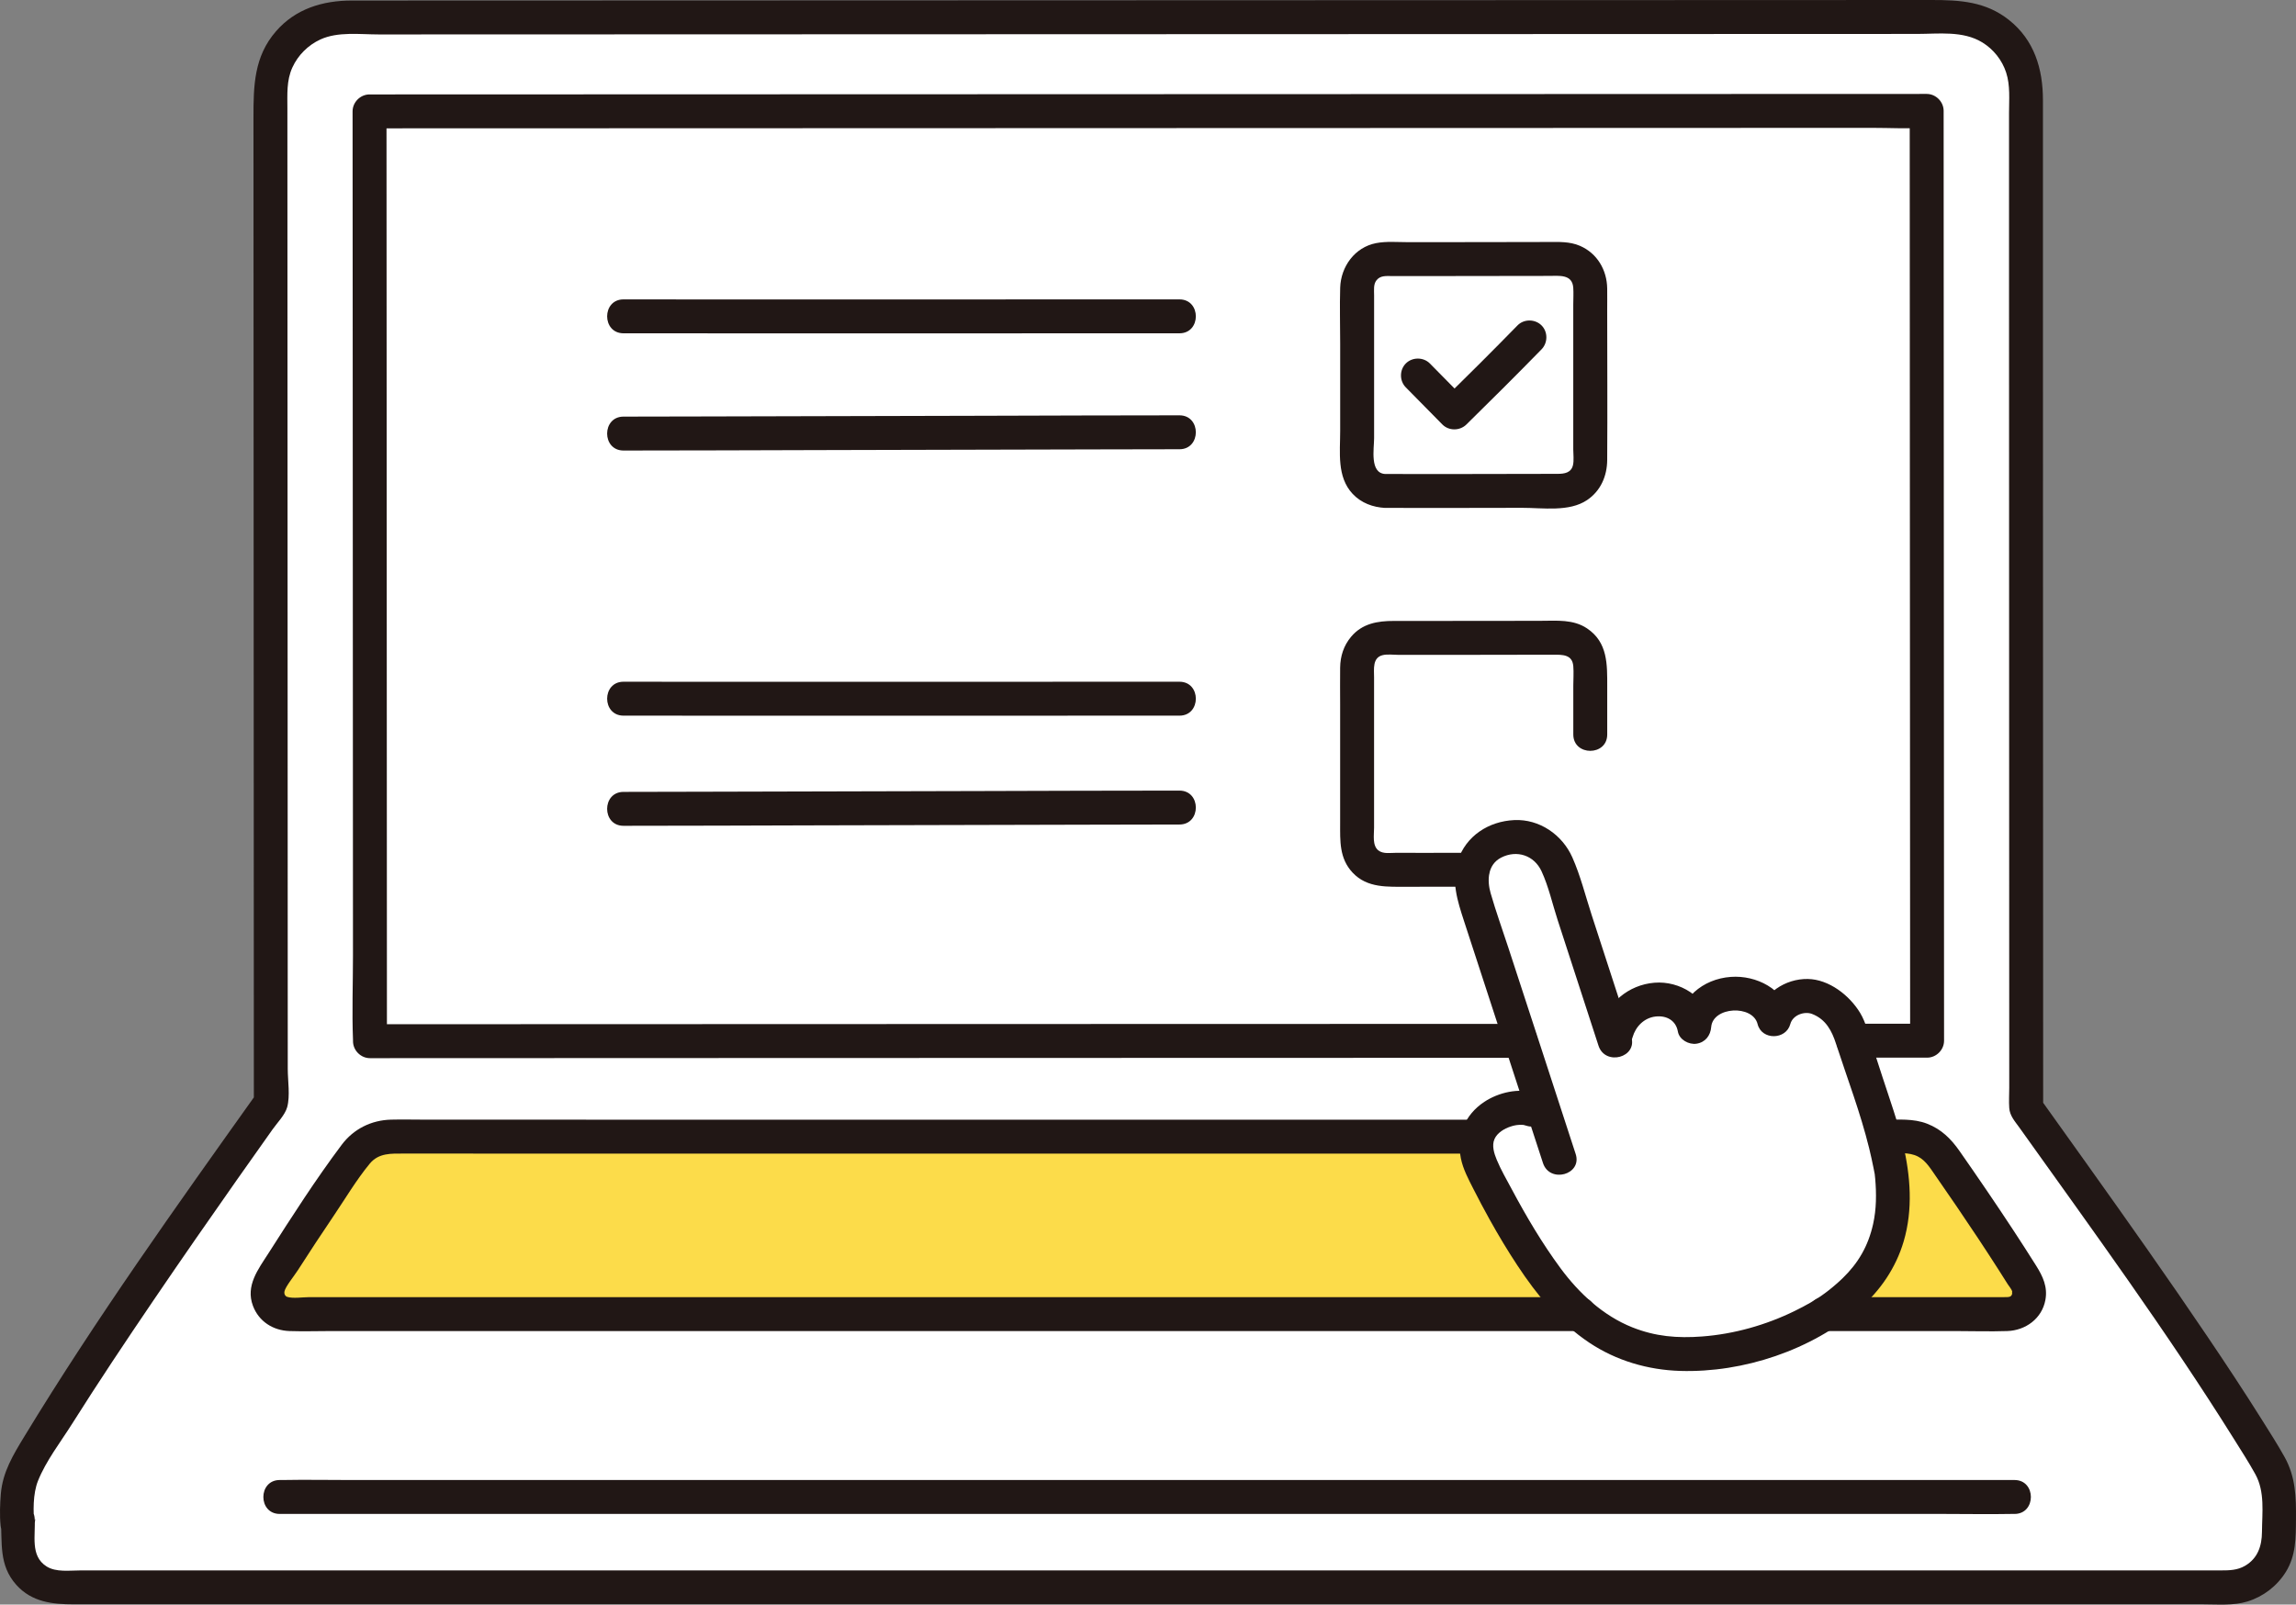 <svg id="b" xmlns="http://www.w3.org/2000/svg" width="324.864" height="227.083" viewBox="0 0 324.864 227.083"><rect x="0" y="0" width="324.864" height="227.083" fill="#808080" stroke="none"/><defs><style>.g{fill:#211715;}.g,.h,.i{stroke-width:0px;}.h{fill:#fff;}.i{fill:#fcdc4a;}</style></defs><g id="c"><g id="d"><path class="h" d="M38.306,122.853c-.014-34.678-.032-80.643-.043-109.985-.002-5.743,4.648-10.391,10.391-10.392,44.775-.013,174.516-.058,227.604-.077,5.745-.002,10.401,4.651,10.401,10.395-.003,39.362.016,103.291.032,144.02,8.222,11.554,25.861,35.87,34.487,50.599.859,1.468,1.3,3.126,1.301,4.827,0,1.503-.032,3.323-.032,5.201,0,3.979-3.237,7.208-7.216,7.208-43.176,0-267.034,0-306.699,0-3.323,0-6.018-2.692-6.018-6.015,0-9.281-.034,2.724-.034-6.381,0-1.703.444-3.377,1.305-4.847,8.719-14.89,26.43-39.971,34.536-51.352-.003-8.394-.008-19.977-.013-33.201Z"></path><path class="h" d="M52.292,15.763c.014,35.797.057,131.59.057,131.59,37.213-.014,184.202-.063,220.317-.073-.016-38.713-.043-99.075-.057-131.585,0,0-187.832.061-220.318.069Z"></path><path class="h" d="M226.398,188.157c-2.545-1.64-5.095-3.993-7.562-7.317-1.785-2.407-5.127-7.358-8.951-15.108-1.169-2.37-1.568-4.829.227-6.768,1.97-2.129,5.067-2.477,6.481-1.965,0,0,.747.27,2.006.726-2.692-8.249-7.128-21.819-9.93-30.44-.962-2.96-.478-7.124,3.615-8.454,3.972-1.291,7.213.861,8.347,4.35,1.792,5.513,5.963,18.348,7.791,23.972.152-.582.259-.996.259-.996.616-2.362,2.792-4.712,6.013-4.707,2.517.003,4.712,1.557,5.026,3.903.099-2.281,2.142-4.416,4.994-4.684s5.757,1.064,6.285,3.624c.472-2.066,1.982-2.78,3.911-3.257,2.535-.627,5.95,2.243,6.719,4.607,1.531,4.711,2.758,8.501,4.486,13.818.815,2.509,1.497,6.281,1.497,6.281,1.564,12.72-5.597,17.353-8.899,19.885-3.787,2.366-9.322,4.883-15.929,5.717-4.713.595-10.535.587-16.385-3.184Z"></path><g id="e"><path class="i" d="M218.837,180.84c-1.785-2.407-5.127-7.358-8.951-15.108-.814-1.649-1.234-3.338-.822-4.868-54.387,0-122.887-.002-153.735-.005-2.051,0-3.968.996-5.144,2.676-3.921,5.602-8.139,11.795-11.886,17.829-1.249,2.011.215,4.61,2.582,4.61h5.986s176.644,0,176.644,0c-1.576-1.378-3.141-3.067-4.674-5.133Z"></path><path class="i" d="M286.652,181.339c-3.739-6.019-7.945-12.194-11.856-17.78-1.183-1.689-3.095-2.694-5.157-2.694h-3.111c.62,2.308,1.085,4.875,1.085,4.875,1.564,12.72-5.597,17.353-8.899,19.885-.185.116-.394.232-.587.349h25.962c2.379,0,3.819-2.613,2.564-4.634Z"></path></g></g><g id="f"><path class="g" d="M266.529,163.264c1.391,0,3.002-.25,4.342.2,1.404.471,2.103,1.652,2.905,2.806,2.078,2.989,4.131,5.995,6.14,9.031.973,1.47,1.936,2.946,2.885,4.431.428.669.853,1.339,1.275,2.012.196.313.563.719.657,1.082-.055-.215-.052.437-.009.162-.094.603-.443.587-1.184.587h-25.41c-3.089,0-3.094,4.8,0,4.8h18.44c2.475,0,4.967.084,7.441,0,2.59-.088,4.903-1.758,5.392-4.391.344-1.851-.346-3.332-1.309-4.864-1.062-1.689-2.143-3.367-3.238-5.035-2.472-3.766-5.014-7.486-7.592-11.18-1.216-1.742-2.58-3.091-4.589-3.874-1.947-.759-4.096-.566-6.145-.566-3.089,0-3.094,4.8,0,4.8h0Z"></path><path class="g" d="M209.049,158.464c-21.87,0-43.741,0-65.611,0-20.108,0-40.215-.001-60.323-.004-7.674,0-15.348-.002-23.021-.004-1.587,0-3.179-.042-4.765-.001-2.796.071-5.303,1.32-6.984,3.562-3.684,4.912-7.033,10.142-10.337,15.314-1.469,2.299-3.296,4.62-2.216,7.48.837,2.217,2.848,3.488,5.174,3.565,1.968.065,3.949,0,5.919,0h55.641c12.803,0,25.606,0,38.41,0h82.574c3.089,0,3.094-4.8,0-4.8H43.749c-.918,0-2.334.231-3.147-.051-.223-.077-.418-.357-.357-.734.109-.676,1.385-2.22,1.906-3.037,1.644-2.573,3.328-5.121,5.037-7.65,1.662-2.46,3.234-5.12,5.121-7.412,1.277-1.551,3.047-1.435,4.863-1.435,1.57,0,3.139,0,4.709.001,3.618,0,7.237.002,10.855.002,18.781.003,37.563.004,56.344.005,21.59,0,43.18,0,64.77.001,5.066,0,10.132,0,15.198,0,3.089,0,3.094-4.8,0-4.8h0Z"></path><path class="g" d="M285.035,209.457H49.576c-3.193,0-6.392-.06-9.584,0-.136.003-.273,0-.409,0-3.089,0-3.094,4.8,0,4.8h215.306c6.717,0,13.435,0,20.152,0,3.193,0,6.392.06,9.584,0,.136-.003.273,0,.409,0,3.089,0,3.094-4.8,0-4.8h0Z"></path><path class="g" d="M40.706,122.853c-.008-21.154-.017-42.308-.025-63.462-.004-10.199-.008-20.397-.012-30.596-.002-4.481-.003-8.963-.005-13.444,0-1.977-.139-3.943.7-5.79.794-1.75,2.237-3.184,3.983-3.982,2.472-1.13,5.576-.704,8.236-.704s5.342-.002,8.013-.002c6.344-.002,12.687-.004,19.031-.006,15.54-.005,31.08-.01,46.621-.015,17.446-.006,34.891-.012,52.337-.018,16.82-.006,33.641-.012,50.461-.017,13.722-.005,27.445-.01,41.167-.014,3.088-.001,6.512-.481,9.26,1.196,1.581.965,2.806,2.506,3.38,4.269.598,1.84.407,3.821.407,5.729,0,8.932,0,17.864.001,26.796.002,20.397.007,40.795.013,61.192.003,9.937.006,19.873.009,29.81.002,4.568.003,9.137.005,13.705,0,2.142.002,4.285.002,6.427,0,.954-.067,1.937.001,2.888.079,1.105.81,1.89,1.427,2.754,10.352,14.509,20.893,28.94,30.351,44.057,1.032,1.649,2.095,3.296,3.037,4.999,1.382,2.5.963,5.439.942,8.193-.015,1.97-.597,3.726-2.389,4.775-1.088.637-2.232.657-3.446.657-3.182,0-6.363,0-9.545,0-9.304,0-18.608,0-27.912,0-12.261,0-24.522,0-36.783,0-14.235,0-28.471,0-42.706,0-15.075,0-30.149,0-45.224,0-14.765,0-29.529,0-44.294,0-13.493,0-26.986,0-40.479,0-11.069,0-22.137,0-33.206,0-7.555,0-15.11,0-22.666,0-1.542,0-3.463.288-4.809-.563-2.374-1.501-1.519-4.456-1.685-6.812-.179-2.549-4.105-3.438-4.714-.638-.123.563-.039,1.101-.104,1.662h4.8c-.206-1.973-.241-4.49.49-6.323,1.123-2.816,3.197-5.491,4.81-8.048,3.728-5.911,7.607-11.726,11.534-17.505,3.887-5.721,7.831-11.402,11.809-17.061,1.674-2.382,3.355-4.76,5.041-7.134.651-.917,1.76-2.042,2.063-3.134.441-1.588.084-3.765.084-5.398-.004-9.48-.008-18.96-.011-28.44-.001-3.089-4.801-3.094-4.8,0,.004,11.067.009,22.134.013,33.201l.328-1.211c-11.301,15.868-22.676,31.792-32.8,48.446-1.566,2.577-3.073,5.029-3.327,8.116-.117,1.424-.183,3.057-.033,4.493.324,3.095,4.446,3.073,4.8,0,.047-.406.207-1.646-.068-.386l-4.714-.638c.242,3.441-.319,6.596,2.202,9.415,2.186,2.444,5.112,2.76,8.164,2.76,3.328,0,6.657,0,9.985,0,9.885,0,19.77,0,29.655,0,13.138,0,26.276,0,39.414,0,15.13,0,30.26,0,45.39,0,15.861,0,31.722,0,47.584,0,15.331,0,30.663,0,45.994,0,13.54,0,27.081,0,40.621,0,10.488,0,20.977,0,31.465,0,3.706,0,7.411,0,11.117,0,2.062,0,4.305.207,6.291-.402,2.248-.69,4.195-2.186,5.436-4.182,1.443-2.32,1.415-4.831,1.437-7.47.027-3.132-.045-5.981-1.61-8.792-1.014-1.822-2.149-3.587-3.258-5.352-2.488-3.963-5.071-7.867-7.69-11.745-5.522-8.177-11.218-16.235-16.947-24.268-2.196-3.079-4.4-6.153-6.593-9.234l.328,1.211c-.007-18.726-.013-37.453-.019-56.179-.006-20.078-.01-40.157-.012-60.235,0-8.739-.001-17.479,0-26.218,0-4.44-1.218-8.525-4.829-11.378C280.95.211,277.306-.001,273.308,0c-13.253.005-26.507.009-39.76.014-16.455.006-32.911.011-49.366.017-17.276.006-34.552.012-51.828.018-15.715.005-31.431.011-47.146.016-11.811.004-23.622.008-35.434.011-4.103.001-7.946,1.155-10.721,4.348-3.116,3.585-3.19,7.698-3.189,12.197.004,9.43.007,18.859.011,28.289.008,21.145.016,42.289.025,63.434.002,4.837.004,9.674.006,14.51.001,3.089,4.801,3.094,4.8,0Z"></path><path class="g" d="M215.199,144.904c-24.423.004-48.845.011-73.268.019-21.901.007-43.801.014-65.702.022-7.96.003-15.92.006-23.881.009l2.4,2.4c-.001-3.251-.003-6.501-.004-9.752-.004-8.261-.007-16.522-.011-24.783-.005-10.887-.009-21.774-.014-32.661-.005-11.286-.01-22.571-.016-33.857-.004-9.273-.009-18.545-.014-27.818,0-.906,0-1.813-.001-2.719l-2.4,2.4c4.545-.001,9.089-.003,13.634-.004,6.866-.002,13.732-.004,20.599-.006,8.55-.003,17.099-.005,25.649-.008,9.595-.003,19.189-.006,28.784-.009,10.002-.003,20.003-.006,30.005-.01,9.771-.003,19.541-.006,29.312-.009,8.901-.003,17.802-.006,26.703-.009,7.394-.002,14.787-.005,22.181-.007,5.248-.002,10.496-.003,15.743-.005,2.45,0,4.945.136,7.392-.002.106-.006.213,0,.319,0l-2.4-2.4c.005,15.992.012,31.983.019,47.975.008,18.464.017,36.928.027,55.392.005,9.408.01,18.816.014,28.223l2.4-2.4h-10.51c-3.089,0-3.094,4.8,0,4.8h10.51c1.297,0,2.401-1.1,2.4-2.4-.009-17.471-.018-34.941-.026-52.412-.009-18.052-.017-36.104-.025-54.156-.003-8.341-.007-16.682-.009-25.022,0-1.297-1.099-2.4-2.4-2.4-1.683,0-3.366.001-5.049.002-4.624.001-9.247.003-13.871.004-6.926.002-13.852.004-20.778.007-8.59.003-17.18.005-25.771.008-9.616.003-19.232.006-28.849.009-10.004.003-20.008.006-30.012.01-9.754.003-19.507.006-29.261.009-8.865.003-17.73.006-26.596.008-7.338.002-14.677.005-22.015.007-5.174.002-10.347.003-15.521.005-.866,0-1.732,0-2.598,0-1.297,0-2.401,1.099-2.4,2.4.005,8.866.009,17.731.014,26.597.005,11.166.01,22.333.015,33.499.005,11.057.01,22.114.015,33.171.004,8.721.008,17.443.011,26.164.002,3.986-.154,8.008.005,11.992.002.056,0,.112,0,.168,0,1.297,1.099,2.401,2.4,2.4,16.808-.006,33.617-.013,50.425-.019,24.049-.008,48.099-.016,72.148-.022,13.426-.004,26.851-.007,40.277-.009,3.089,0,3.094-4.801,0-4.8h0Z"></path><path class="g" d="M88.223,47.17c9.296.013,18.592.011,27.888.01,11.591,0,23.183-.005,34.774-.007,5.333-.001,10.666-.003,15.998-.003,3.089,0,3.094-4.8,0-4.8-10.25,0-20.501.004-30.751.006-11.328.003-22.655.006-33.983.003-4.642-.001-9.284-.003-13.926-.009-3.089-.004-3.093,4.796,0,4.8h0Z"></path><path class="g" d="M88.223,63.76c9.135,0,18.27-.039,27.405-.062,13.266-.033,26.531-.067,39.797-.098,3.819-.009,7.639-.022,11.458-.022,3.089,0,3.094-4.8,0-4.8-9.227,0-18.455.039-27.682.062-13.24.033-26.479.067-39.719.098-3.753.009-7.506.022-11.259.022-3.089,0-3.094,4.8,0,4.8h0Z"></path><path class="g" d="M198.916,54.829c1.736,1.738,3.436,3.51,5.171,5.249.922.924,2.468.909,3.394,0,3.577-3.511,7.128-7.05,10.631-10.635.906-.927.924-2.47,0-3.394-.911-.911-2.485-.93-3.394,0-3.503,3.585-7.054,7.124-10.631,10.635h3.394c-1.735-1.739-3.435-3.511-5.171-5.249-.916-.917-2.478-.916-3.394,0s-.919,2.474,0,3.394h0Z"></path><path class="g" d="M196.009,71.88c6.455.018,12.911.001,19.366-.011,2.912-.006,6.646.613,9.181-1.096,1.928-1.299,2.831-3.396,2.848-5.668.05-7.058,0-14.117,0-21.175,0-1.034.014-2.069,0-3.104-.036-2.607-1.407-4.973-3.843-6.031-1.483-.644-3.057-.551-4.639-.548-1.56.003-3.12.006-4.681.009-3.448.006-6.897.012-10.345.015-1.572.001-3.144.001-4.716,0-1.47-.001-3.021-.144-4.471.136-3.027.586-4.994,3.329-5.085,6.311-.081,2.643,0,5.302,0,7.946v12.313c0,3.029-.495,6.499,1.757,8.909,1.212,1.297,2.885,1.916,4.628,1.995,3.088.14,3.081-4.66,0-4.8-2.236-.102-1.585-3.575-1.585-5.064v-11.057c0-3.062,0-6.124,0-9.186,0-.699-.118-1.525.334-2.103.55-.703,1.364-.604,2.162-.603,1.456.003,2.912.004,4.368.004,5.934,0,11.868-.014,17.802-.025,1.518-.003,3.379-.278,3.514,1.679.054.783,0,1.589,0,2.372,0,6.833,0,13.666,0,20.5,0,.699.116,1.555-.042,2.232-.254,1.085-1.21,1.229-2.163,1.23-1.489.003-2.978.006-4.467.008-6.641.013-13.281.031-19.922.012-3.089-.009-3.093,4.791,0,4.8Z"></path><path class="g" d="M208.409,120.694c-2.527.005-5.055.009-7.582.005-1.078-.001-2.155-.004-3.233-.008-.828-.003-1.875.205-2.569-.34-.879-.69-.606-2.208-.606-3.199v-21.287c0-1.161-.256-2.806,1.237-3.152.668-.155,1.505-.036,2.202-.035,1.023.002,2.046.002,3.069.003,2.091,0,4.181-.001,6.272-.004,4.182-.005,8.363-.014,12.545-.021,1.362-.002,2.729-.037,2.865,1.631.074.912,0,1.862,0,2.776v6.881c0,3.089,4.8,3.094,4.8,0v-6.767c0-3.119.104-6.263-2.856-8.245-1.95-1.306-4.253-1.078-6.486-1.074-2.373.004-4.746.009-7.119.013-4.574.007-9.148.015-13.721.006-2.313-.005-4.473.359-6.051,2.231-1.056,1.252-1.534,2.749-1.557,4.373-.024,1.738,0,3.477,0,5.215v16.776c0,2.532-.138,4.993,1.761,7.022,2.094,2.238,5.014,1.996,7.815,2.003,3.071.008,6.143.004,9.214-.002,3.088-.006,3.094-4.806,0-4.8h0Z"></path><path class="g" d="M88.223,101.281c9.296.013,18.592.011,27.888.01,11.591,0,23.183-.005,34.774-.007,5.333-.001,10.666-.003,15.998-.003,3.089,0,3.094-4.8,0-4.8-10.25,0-20.501.004-30.751.006-11.328.003-22.655.006-33.983.003-4.642-.001-9.284-.003-13.926-.009-3.089-.004-3.093,4.796,0,4.8h0Z"></path><path class="g" d="M88.223,116.871c8.878,0,17.756-.039,26.634-.062,13.368-.033,26.735-.068,40.103-.098,3.974-.009,7.949-.022,11.923-.023,3.089,0,3.094-4.8,0-4.8-9.422,0-18.844.038-28.266.062-13.216.032-26.431.067-39.647.098-3.582.009-7.165.022-10.747.023-3.089,0-3.094,4.8,0,4.8h0Z"></path><path class="g" d="M222.942,163.312c-3.153-9.724-6.344-19.436-9.512-29.155-.841-2.581-1.774-5.152-2.522-7.761-.515-1.797-.438-4.04,1.497-5.029,2.213-1.13,4.663-.317,5.707,1.93.998,2.147,1.54,4.626,2.271,6.876,1.93,5.938,3.86,11.876,5.79,17.814.951,2.925,5.587,1.674,4.629-1.276-1.861-5.728-3.723-11.455-5.584-17.183-.882-2.712-1.59-5.59-2.75-8.199-1.423-3.2-4.651-5.432-8.207-5.269-3.627.166-6.847,2.233-7.993,5.747-.95,2.915-.04,5.721.864,8.499,2.038,6.262,4.082,12.522,6.126,18.782,1.687,5.166,3.38,10.33,5.057,15.5.949,2.926,5.585,1.674,4.629-1.276h0Z"></path><path class="g" d="M230.995,146.793c.436-1.513,1.628-2.74,3.24-2.93,1.57-.185,2.898.564,3.17,2.126.202,1.16,1.557,1.881,2.633,1.719,1.237-.186,1.981-1.135,2.081-2.357.239-2.912,5.875-3.188,6.565-.422.576,2.311,4.023,2.26,4.629,0,.347-1.297,2.008-1.849,3.083-1.432,1.981.768,2.807,2.44,3.382,4.21,1.59,4.894,3.461,9.785,4.688,14.783.229.934.435,1.874.624,2.817.052.26.106.519.153.78.014.081.033.162.046.244-.069-.45.017.278.035.473.187,2.135.175,4.315-.292,6.415-.702,3.155-2.127,5.557-4.326,7.686-.437.423-.893.827-1.36,1.216-.215.179-.435.353-.654.528-.341.273.009-.005.067-.05-.133.103-.268.204-.402.306-1.371,1.04-2.874,1.867-4.419,2.624-4.071,1.995-8.573,3.27-13.097,3.612-3.508.265-6.612.011-9.887-1.294-4.124-1.643-7.543-4.827-10.149-8.359s-4.847-7.329-6.91-11.193c-.724-1.356-1.525-2.728-2.115-4.149-.371-.893-.74-2.032-.314-2.966.401-.879,1.383-1.454,2.262-1.745.438-.145.807-.218,1.186-.239.224-.012.452-.012.676.009.184.014.171.012-.039-.006.138.028.273.066.405.113,2.95.94,4.213-3.692,1.276-4.629-2.345-.748-5.207-.078-7.215,1.253-2.761,1.83-3.96,4.761-3.315,7.994.305,1.53,1.07,2.946,1.769,4.326.741,1.462,1.509,2.911,2.306,4.343,1.232,2.212,2.533,4.388,3.93,6.5,2.771,4.192,5.95,8.109,10.168,10.924,3.813,2.545,8.295,3.857,12.861,3.994,8.963.269,18.572-2.952,25.376-8.819,2.929-2.526,5.143-5.788,6.241-9.511,1.336-4.535.965-9.241-.091-13.778-.746-3.207-1.88-6.317-2.896-9.446-.503-1.549-1.005-3.099-1.508-4.648-.483-1.487-.846-3.11-1.66-4.458-1.501-2.487-4.407-4.761-7.414-4.81-3.194-.052-6.268,2.002-7.098,5.104h4.629c-.92-3.689-4.809-5.661-8.421-5.398-3.975.289-7.24,3.035-7.572,7.096l4.714-.638c-.64-3.669-4.368-5.919-7.93-5.636-3.716.296-6.712,2.883-7.737,6.44-.857,2.974,3.773,4.243,4.629,1.276h0Z"></path></g></g></svg>